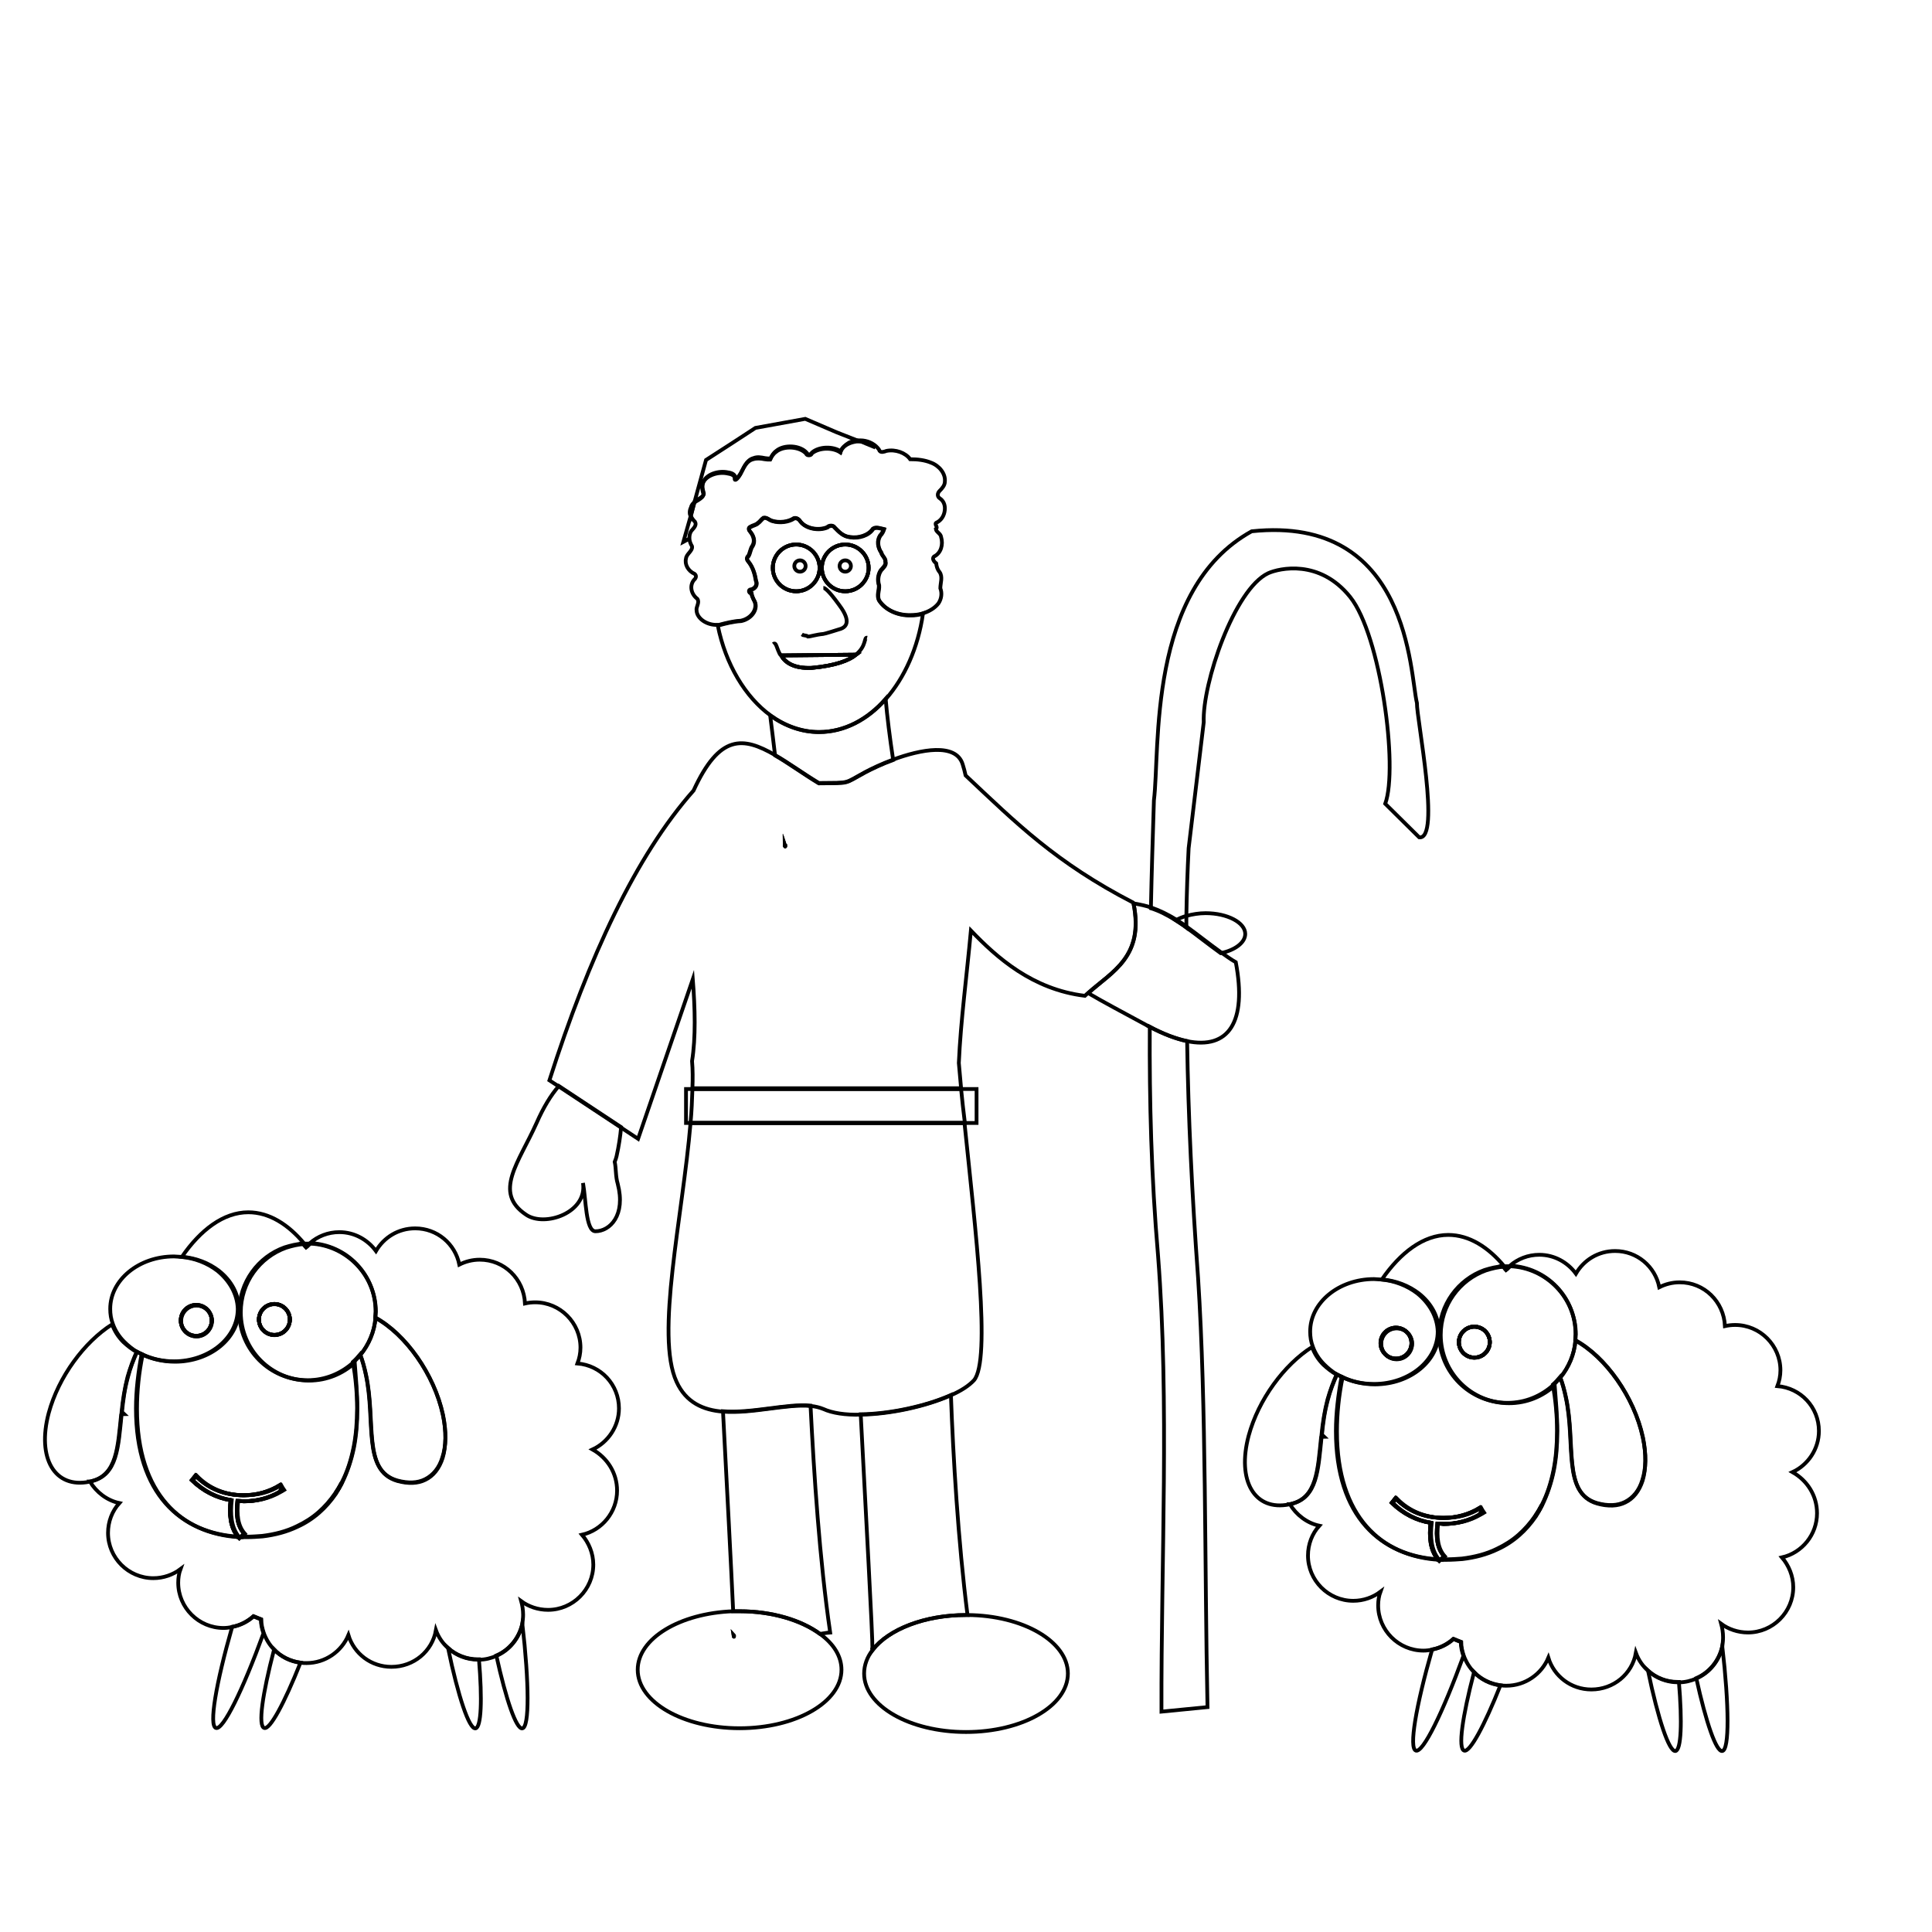 <?xml version="1.0" encoding="utf-8"?>
<!-- Generator: Adobe Illustrator 22.1.0, SVG Export Plug-In . SVG Version: 6.00 Build 0)  -->
<svg version="1.1" id="Layer_1" xmlns="http://www.w3.org/2000/svg" xmlns:xlink="http://www.w3.org/1999/xlink" x="0px" y="0px"
	 viewBox="0 0 512 512" style="enable-background:new 0 0 512 512;" xml:space="preserve">
<g>
	<path style="fill:none;stroke:#000000;stroke-miterlimit:10;" d="M314.5,275.9c-2.9-0.6-6.2-1.9-9.9-3.8c-0.3-0.1-0.6-0.3-0.9-0.5
		c-6.1-3.3-11.2-6-15.3-8.4c6.4-5.8,14.9-9.7,12-23.8c1.1,0.2,2.2,0.4,3.3,0.7c0.5,0.1,0.9,0.3,1.4,0.4c2.3,0.8,4.5,1.9,6.6,3.2
		c0.9,0.6,1.9,1.2,2.8,1.9c2.9,2.1,5.9,4.5,9.1,6.8c1.3,0.9,2.5,1.8,3.9,2.6C330.5,270.9,325.6,278.2,314.5,275.9z"/>
	<path style="fill:none;stroke:#000000;stroke-miterlimit:10;" d="M330,247.5c0,2.3-2.7,4.3-6.5,5.1c-3.2-2.3-6.2-4.7-9.1-6.8
		c-0.9-0.7-1.9-1.3-2.8-1.9c0.8-0.5,1.8-0.9,2.9-1.2c1.5-0.4,3.2-0.7,5-0.7C325.3,242,330,244.5,330,247.5z"/>
	<g>
		<g>
			<path style="fill:none;stroke:#000000;stroke-miterlimit:10;" d="M194.5,433.5c0,0.4,0,0.3-0.1-0.3
				C194.5,433.3,194.5,433.4,194.5,433.5z"/>
			<path style="fill:none;stroke:#000000;stroke-miterlimit:10;" d="M220,432.6c-0.3,0-1.3,0.2-2.7,0.4c-4.9-3.6-12.6-6-21.3-6
				c-0.6,0-1.1,0-1.7,0c-0.5-11.1-1.7-34-2.7-53c7.7,0.6,17-2.1,23.2-1.5C215.7,390.5,217.2,413.5,220,432.6z"/>
			<path style="fill:none;stroke:#000000;stroke-miterlimit:10;" d="M231.1,436.7c0,0.1,0.1,0.2,0.1,0.3
				C231.2,437.3,231.2,437.3,231.1,436.7z"/>
			<path style="fill:none;stroke:#000000;stroke-miterlimit:10;" d="M256.4,428c-0.1,0-0.3,0-0.4,0c-11,0-20.5,3.8-24.7,9.2
				c0-0.1-0.1-0.1-0.1-0.2c0.1-3-1.8-36.9-3.1-62.2c7.8-0.1,17.4-2.2,23.9-5.1C252.6,386,253.9,408.3,256.4,428z"/>
			<path style="fill:none;stroke:#000000;stroke-miterlimit:10;" d="M208.1,224.2c0,0.2,0,0.1-0.1-0.2
				C208,224.1,208,224.2,208.1,224.2z"/>
			<path style="fill:none;stroke:#000000;stroke-miterlimit:10;" d="M207,173.7l19.9-0.2c-1.9,1.5-5.3,2.9-11.8,3.5
				C210.2,177.2,208,175.5,207,173.7z"/>
			<path style="fill:none;stroke:#000000;stroke-miterlimit:10;" d="M236.7,201.4c-3,1.1-5.7,2.4-7.4,3.3c-5.9,3.2-3.7,2.8-12.3,2.9
				c-4.3-2.6-8.1-5.4-11.6-7.4l0,0c-0.4-3.6-0.9-7.3-1.3-10.6c3.9,2.8,8.3,4.4,12.9,4.4c6.7,0,12.9-3.3,17.7-8.8
				C235.1,189.8,235.8,195.5,236.7,201.4z"/>
			<path style="fill:none;stroke:#000000;stroke-miterlimit:10;" d="M163.7,313.7c2.2,8.4-2.1,12.6-5.9,12.6
				c-2.6,0-2.5-8.5-3.3-12.8c1.2,7.9-10.2,11.8-15.1,8.4c-8.8-5.9-1.9-13.8,2.8-24.3c1.8-4.1,3.8-7.4,5.9-9.8l16.5,10.9
				c-0.2,2.4-0.6,5-1.2,7.7c-0.1,0.5-0.3,1-0.5,1.5C163.3,309.7,163.1,311.7,163.7,313.7z"/>
		</g>
	</g>
</g>
<path style="fill:none;stroke:#000000;stroke-miterlimit:10;" d="M317.5,338.6c2.2,34,1.7,75.7,2.5,113.8l-12.2,1.2
	c-0.1-40.4,2.1-81.8-0.9-120.8c-1.8-20.9-2.3-41-2.2-60.7c3.7,2,7,3.2,9.9,3.8C314.9,295.8,315.9,316.7,317.5,338.6z"/>
<path style="fill:none;stroke:#000000;stroke-miterlimit:10;" d="M376.1,221.9l-9-8.9c3.5-9.6-1.2-44.7-9.3-54.8
	c-8.1-10.1-18.8-7.6-21.7-6.3c-9,4.2-17.5,29.3-17.1,39.5l-4,33.4c-0.3,5.9-0.5,11.8-0.6,17.9c0,1,0,2.1,0,3.1
	c-0.9-0.7-1.9-1.3-2.8-1.9c-2.1-1.3-4.3-2.5-6.6-3.2c0.2-9.6,0.5-19.1,0.8-28.6c1.7-13.6-1.9-55.9,25.9-71.3
	c42-4.4,41.9,37.8,43.8,45.5C375.4,190.3,381.9,222.7,376.1,221.9z"/>
<g>
	<g>
		<g>
			<path style="fill:none;stroke:#000000;stroke-miterlimit:10;" d="M300.4,239.5c0-0.1,0-0.2-0.1-0.3c-20.5-10.6-30.9-21-44.4-33.7
				c-0.2-1-0.5-2-0.8-3c-1.8-5.7-11.1-3.9-18.4-1.2c-3,1.1-5.7,2.4-7.4,3.3c-5.9,3.2-3.7,2.8-12.3,2.9c-4.3-2.6-8.1-5.4-11.6-7.4
				l0,0c-8.5-4.9-14.7-5.6-21.6,9.4c-15.3,17.3-27.7,44-38.2,76.8l2.3,1.5l16.5,10.9l4.7,3.1l14.5-42.3c0.6,7.8,0.8,15.4-0.2,21.7
				c0.2,2.3,0.2,4.7,0.1,7.2h71.2c-0.2-2.3-0.4-4.5-0.6-6.7c0.5-11.2,2.1-23.1,3.2-35.1c6.9,7.2,16.3,15.6,30.2,17.3
				c0.3-0.3,0.6-0.5,0.9-0.8l0,0C294.7,257.5,303.2,253.6,300.4,239.5z M207.9,224c0,0.1,0.1,0.1,0.1,0.2
				C208.1,224.4,208,224.3,207.9,224z"/>
			<path style="fill:none;stroke:#000000;stroke-miterlimit:10;" d="M208.1,224.2c0,0.2,0,0.1-0.1-0.2
				C208,224.1,208,224.2,208.1,224.2z"/>
			<path style="fill:none;stroke:#000000;stroke-miterlimit:10;" d="M258.1,365.8c-1.3,1.4-3.4,2.8-6.2,4c-6.5,2.9-16,5-23.9,5.1
				c-3.9,0.1-7.4-0.4-9.8-1.5c-1-0.4-2.1-0.7-3.4-0.8c-6.3-0.6-15.5,2.1-23.2,1.5c-5.2-0.4-9.8-2.4-12.3-7.9
				c-5.7-12.3,1.6-43.7,3.7-68.6h72.6C258.5,325.8,262.7,360.5,258.1,365.8z"/>
			<path style="fill:none;stroke:#000000;stroke-miterlimit:10;" d="M255.7,297.6H183c0.3-3.1,0.4-6.1,0.5-9h71.2
				C255,291.5,255.3,294.5,255.7,297.6z"/>
		</g>
		<rect x="181.8" y="288.6" style="fill:none;stroke:#000000;stroke-miterlimit:10;" width="77" height="9"/>
		<g>
			<path style="fill:none;stroke:#000000;stroke-miterlimit:10;" d="M217.3,433c-4.9-3.6-12.6-6-21.3-6c-0.6,0-1.1,0-1.7,0
				c-14.1,0.5-25.3,7.2-25.3,15.5c0,8.6,12.1,15.5,27,15.5s27-6.9,27-15.5C223,438.9,220.9,435.6,217.3,433z M194.4,433.2
				c0,0.1,0,0.2,0.1,0.3C194.5,433.8,194.5,433.8,194.4,433.2z"/>
			<path style="fill:none;stroke:#000000;stroke-miterlimit:10;" d="M194.5,433.5c0,0.4,0,0.3-0.1-0.3
				C194.5,433.3,194.5,433.4,194.5,433.5z"/>
			<path style="fill:none;stroke:#000000;stroke-miterlimit:10;" d="M283,443.5c0,8.6-12.1,15.5-27,15.5s-27-6.9-27-15.5
				c0-2.2,0.8-4.4,2.3-6.3c4.2-5.4,13.7-9.2,24.7-9.2c0.1,0,0.3,0,0.4,0C271.1,428.1,283,435,283,443.5z"/>
		</g>
		<path style="fill:none;stroke:#000000;stroke-miterlimit:10;" d="M241.4,163.1c-3.3,0.1-6.6-1.3-8.3-3.8c-0.8-1.3,0-2.8-0.1-4.1
			c-0.4-1.3-0.3-2.8,0.5-4c0.5-0.6,1.5-1.4,1.2-2.3c0.1-0.9-0.9-1.5-1.1-2.4c-0.9-1.3-1.2-3.1-0.3-4.5c0.5-0.5,0.8-1.1,1-1.7
			c-0.9-0.2-2.1-0.7-2.9-0.1c-1.1,1.7-3.7,2.6-6.1,2.2c-1.9-0.2-3-1.5-4.1-2.6c-0.3-0.6-1.5-0.5-1.9,0c-2.4,1-5.7,0.3-7.1-1.5
			c-0.3-0.5-0.9-1.1-1.7-0.9c-1.5,1-3.9,1.3-5.8,0.7c-0.8-0.2-1.4-1-2.3-0.8c-0.6,0.4-0.9,1-1.5,1.4c-0.5,0.5-1.4,0.6-2,1
			c-0.6,0.3-0.4,0.9,0,1.3c0.9,1.1,1.3,2.5,0.6,3.7c-0.6,0.8-0.6,1.8-1.1,2.7c-0.5,0.4-0.5,1,0,1.5c1.2,1.5,1.7,3.3,2,5.1
			c0.4,0.8,0,2-1.3,2.3c-0.8,0-0.6,1,0.1,1c0.1,0.6,0.3,1.1,0.6,1.7c1.4,2.1-0.4,5-3.4,5.6c-2,0.1-3.9,0.6-5.8,1.1
			c-0.1,0-0.3,0-0.4,0c2.1,10.4,7.3,19,14,23.9c3.9,2.8,8.3,4.4,12.9,4.4c6.7,0,12.9-3.3,17.7-8.8c4.9-5.6,8.5-13.5,9.8-22.6
			C243.5,163,242.4,163.1,241.4,163.1z M224,144.3c3.4,0,6.2,2.8,6.2,6.2s-2.8,6.2-6.2,6.2s-6.2-2.8-6.2-6.2S220.6,144.3,224,144.3z
			 M211,144.3c3.4,0,6.2,2.8,6.2,6.2s-2.8,6.2-6.2,6.2s-6.2-2.8-6.2-6.2S207.6,144.3,211,144.3z M215.1,177c-4.9,0.2-7-1.6-8.1-3.3
			l19.9-0.2C225,175,221.5,176.4,215.1,177z"/>
		<circle style="fill:none;stroke:#000000;stroke-miterlimit:10;" cx="211" cy="150.5" r="6.2"/>
		<path style="fill:none;stroke:#000000;stroke-miterlimit:10;" d="M207,173.7l19.9-0.2c-1.9,1.5-5.3,2.9-11.8,3.5
			C210.2,177.2,208,175.5,207,173.7z"/>
		<circle style="fill:none;stroke:#000000;stroke-miterlimit:10;" cx="224" cy="150.5" r="6.2"/>
	</g>
	<g>
		<circle style="fill:none;stroke:#000000;stroke-miterlimit:10;" cx="211" cy="150.5" r="6.2"/>
		<circle style="fill:none;stroke:#000000;stroke-miterlimit:10;" cx="224" cy="150.5" r="6.2"/>
	</g>
	<path style="fill:none;stroke:#000000;stroke-miterlimit:10;" d="M218.2,155.8c0.3,0,1.2,0.4,4.1,4.4c2.2,2.9,3.3,5.8,0,6.6
		c-0.3,0.1-3.8,1.2-4.1,1.2c-2.1,0.2-3.4,0.7-4.1,0.7l-0.3-0.2l-1-0.2l-0.3-0.2"/>
	<circle style="fill:none;stroke:#000000;stroke-miterlimit:10;" cx="212" cy="150" r="1.5"/>
	<circle style="fill:none;stroke:#000000;stroke-miterlimit:10;" cx="224" cy="150" r="1.5"/>
</g>
<path style="fill:none;stroke:#000000;stroke-miterlimit:10;" d="M226.8,173.5c2.9-2.3,2.1-4.7,3-4.5"/>
<path style="fill:none;stroke:#000000;stroke-miterlimit:10;" d="M204.9,170.7c0.9-0.7,0.8,1.1,2,3"/>
<g>
	<g>
		<path style="fill:none;stroke:#000000;stroke-miterlimit:10;" d="M166,53"/>
		<path style="fill:none;stroke:#000000;stroke-miterlimit:10;" d="M184,133.1l-1,3.8c-0.3-0.8-0.3-1.6,0.1-2.4
			C183.2,134,183.5,133.5,184,133.1z"/>
		<path style="fill:none;stroke:#000000;stroke-miterlimit:10;" d="M247.5,147.5c-0.6,0.6,0.1,1.4,0.6,1.8c0.1,0.8,0.3,1.6,0.9,2.3
			c0.9,1.3,0.2,2.9,0.2,4.3c0.5,1.3,0.3,2.8-0.5,4c-1,1.3-2.6,2.2-4.3,2.7c-1,0.3-2.1,0.4-3.1,0.4c-3.3,0.1-6.6-1.3-8.3-3.8
			c-0.8-1.3,0-2.8-0.1-4.1c-0.4-1.3-0.3-2.8,0.5-4c0.5-0.6,1.5-1.4,1.2-2.3c0.1-0.9-0.9-1.5-1.1-2.4c-0.9-1.3-1.2-3.1-0.3-4.5
			c0.5-0.5,0.8-1.1,1-1.7c-0.9-0.2-2.1-0.7-2.9-0.1c-1.1,1.7-3.7,2.6-6.1,2.2c-1.9-0.2-3-1.5-4.1-2.6c-0.3-0.6-1.5-0.5-1.9,0
			c-2.4,1-5.7,0.3-7.1-1.5c-0.3-0.5-0.9-1.1-1.7-0.9c-1.5,1-3.9,1.3-5.8,0.7c-0.8-0.2-1.4-1-2.3-0.8c-0.6,0.4-0.9,1-1.5,1.4
			c-0.5,0.5-1.4,0.6-2,1c-0.6,0.3-0.4,0.9,0,1.3c0.9,1.1,1.3,2.5,0.6,3.7c-0.6,0.8-0.6,1.8-1.1,2.7c-0.5,0.4-0.5,1,0,1.5
			c1.2,1.5,1.7,3.3,2,5.1c0.4,0.8,0,2-1.3,2.3c-0.8,0-0.6,1,0.1,1c0.1,0.6,0.3,1.1,0.6,1.7c1.4,2.1-0.4,5-3.4,5.6
			c-2,0.1-3.9,0.6-5.8,1.1c-0.1,0-0.3,0-0.4,0c-2.8,0.1-5.4-1.7-5.5-3.8c-0.2-1,0.9-2.1,0.2-3.1c-1.7-1.3-2.1-3.5-0.9-5
			c0.5-0.4,0.8-1.1,0.2-1.6c-1.8-0.8-2.7-2.6-2.3-4.1c0.1-1.2,1.8-2,1.6-3.2c-0.4-0.7-0.7-1.4-0.7-2.2c0-0.7,0.1-1.3,0.5-1.9
			c0.6-0.7,1.5-1.5,1-2.4c-0.5-0.5-0.9-1-1.1-1.6l1-3.8c0.3-0.3,0.7-0.5,1.1-0.7c0.6-0.4,1.5-0.9,1.3-1.6c-0.3-0.9-0.5-1.9-0.1-2.9
			c0.8-2,4-3.1,6.6-2.5c0.9,0.1,1.9,0.6,1.8,1.3c-0.1,0.8,0.7,0.2,1.5-1.1c0.8-1.4,1.5-3.5,3.4-4c1-0.4,2-0.2,3,0
			c0.5,0.1,1,0.1,1.5,0.1c0.3-0.7,0.8-1.5,1.5-2c2.1-1.8,6.4-1.5,8.1,0.5c0.1,0.6,1.4,0.5,1.4-0.1c1.9-1.6,5.5-1.7,7.6-0.3
			c0.3-0.9,1.2-1.7,2.2-2.3c0.6-0.3,1.3-0.5,2.1-0.6c0.3,0,0.6,0,0.9,0c1.8,0,3.5,0.8,4.5,1.9c0.3,0.3,0.5,0.6,0.6,0.9
			c0.4,0.5,1.3,0.2,1.8,0c2.4-0.5,5.1,0.5,6.3,2.2c1.9,0,3.8,0.2,5.5,0.9c2.2,0.8,3.9,2.9,3.7,5c0,1-0.7,1.8-1.4,2.5
			c-0.6,0.6-0.7,1.5,0.1,2c0.9,0.6,1.3,1.6,1.3,2.6c0,1.4-0.6,2.9-2,3.7c-1.2,0.4,0.4,1.2-0.4,1.8c0.1,0.8,1.3,1.2,1.4,2.1
			C250,144.3,249.4,146.6,247.5,147.5z"/>
	</g>
	<polyline style="fill:none;stroke:#000000;stroke-miterlimit:10;" points="182.6,142.8 181.1,143.6 183,136.9 	"/>
	<path style="fill:none;stroke:#000000;stroke-miterlimit:10;" d="M227.9,117c-0.3,0-0.6,0-0.9,0c-0.7,0.1-1.5,0.3-2.1,0.6
		c-1.1,0.5-1.9,1.3-2.2,2.3c-2.1-1.4-5.7-1.3-7.6,0.3c0,0.6-1.4,0.6-1.4,0.1c-1.7-2-6-2.3-8.1-0.5c-0.7,0.5-1.2,1.3-1.5,2
		c-0.5,0-1,0-1.5-0.1c-1-0.2-2-0.3-3,0c-2,0.5-2.6,2.6-3.4,4c-0.8,1.4-1.6,1.9-1.5,1.1s-1-1.2-1.8-1.3c-2.6-0.6-5.8,0.5-6.6,2.5
		c-0.4,0.9-0.2,1.9,0.1,2.9c0.1,0.7-0.7,1.2-1.3,1.6c-0.4,0.2-0.8,0.5-1.1,0.7l3.1-11.3c4.4-2.8,8.8-5.7,13.1-8.5l13.2-2.4l8.4,3.6
		L227.9,117z"/>
	<line style="fill:none;stroke:#000000;stroke-miterlimit:10;" x1="232" y1="118.6" x2="227.9" y2="116.9"/>
	<line style="fill:none;stroke:#000000;stroke-miterlimit:10;" x1="232.4" y1="118.8" x2="232.4" y2="118.8"/>
</g>
<g transform="translate(-210.37 -192.27)">
	<path style="fill:none;stroke:#000000;stroke-miterlimit:10;" d="M597.5,627.4c0,1.3,0.3,2.6,0.7,3.7
		c-5.5,15.1-10.7,25.7-12.6,25.1c-1.9-0.6,0-11.8,4.3-26.8c2.1-0.4,4-1.4,5.6-2.8C596.2,626.9,596.9,627.2,597.5,627.4z"/>
	<path style="fill:none;stroke:#000000;stroke-miterlimit:10;" d="M603.4,593.1c-0.3,0.2-0.6,0.4-0.9,0.5c0.2-0.4,0.3-0.8,0.5-1.1
		L603.4,593.1z"/>
	<path style="fill:none;stroke:#000000;stroke-miterlimit:10;" d="M601,635.4c1.8,1.9,4.3,3.1,7,3.5c-4.3,10.8-8.1,17.8-9.6,17.3
		C596.7,655.7,597.9,647.3,601,635.4z"/>
	<path style="fill:none;stroke:#000000;stroke-miterlimit:10;" d="M619,591.1c-0.5,1.1-1.1,2.1-1.8,3l0,0l0,0
		C617.9,593.2,618.4,592.2,619,591.1z"/>
	<path style="fill:none;stroke:#000000;stroke-miterlimit:10;" d="M654.4,656.3c-1.7,0.3-4.6-8.4-7.3-21.3c2.1,1.9,4.9,3,7.9,3
		c0.1,0,0.2,0,0.3,0C656.2,648.8,655.9,656,654.4,656.3z"/>
	<path style="fill:none;stroke:#000000;stroke-miterlimit:10;" d="M666.8,656.3c-1.6,0.3-4.3-7.5-6.9-19.3c3.5-1.5,6.1-4.7,6.9-8.5
		C668.6,644.3,668.7,656,666.8,656.3z"/>
	<path style="fill:none;stroke:#000000;stroke-miterlimit:10;" d="M691.9,593.3c0,5.7-4,10.5-9.3,11.7c1.8,2.1,3,4.9,3,7.9
		c0,6.6-5.4,12-12,12c-2.7,0-5.2-0.9-7.1-2.3c0.3,1.1,0.5,2.3,0.5,3.6c0,0.8-0.1,1.6-0.2,2.4c-0.8,3.8-3.4,7-6.9,8.5
		c-1.4,0.6-2.9,1-4.5,1c-0.1,0-0.2,0-0.3,0c-3,0-5.8-1.1-7.9-3c-1.5-1.3-2.6-2.9-3.3-4.8c-1,5.6-5.9,9.7-11.8,9.7
		c-5.4,0-9.9-3.5-11.4-8.4c-1.8,4.3-6.1,7.4-11.1,7.4c-0.5,0-1,0-1.6-0.1c-2.7-0.3-5.2-1.6-7-3.5c-1.2-1.2-2.1-2.7-2.7-4.3
		c-0.4-1.2-0.7-2.4-0.7-3.7c-0.7-0.3-1.3-0.5-2-0.8c-1.5,1.4-3.5,2.4-5.6,2.8c-0.8,0.2-1.6,0.3-2.4,0.3c-6.6,0-12-5.4-12-12
		c0-1.3,0.2-2.5,0.6-3.6c-2,1.5-4.5,2.4-7.2,2.4c-6.6,0-12-5.4-12-12c0-3,1.1-5.8,3-7.9c-3.3-0.7-6.1-2.9-7.8-5.7
		c0.1,0,0.3-0.1,0.4-0.1c6.9-1.6,7.1-9,8-17.7c0.2,0,0.4-0.1,0.7-0.1c-0.2-0.2-0.4-0.3-0.6-0.5c0.3-3.1,0.7-6.2,1.6-9.4
		c0.6-2.4,1.5-4.6,2.4-6.6c0.4,0.2,0.8,0.4,1.2,0.6c-0.9,4.8-1.5,9.7-1.5,14.4c0,22.7,11.9,33.1,27.1,34c0.1,0.1,0.2,0.2,0.3,0.3
		l0.3-0.3c0.5,0,1.1,0,1.6,0c1.4,0,2.7-0.1,4.1-0.2c3.3-0.4,6.5-1.2,9.3-2.6c2.1-1,4-2.2,5.7-3.7c1.6-1.4,3.1-3.1,4.4-5l0,0
		c0.6-0.9,1.2-1.9,1.8-3c1.4-2.7,2.4-5.8,3.1-9.3c0.6-3.1,0.9-6.5,0.9-10.3c0-4-0.4-8.1-1.1-12.2c0.7-0.6,1.3-1.3,1.9-2
		c0.6,1.6,1.1,3.4,1.5,5.3c2.7,12.4-1,25.4,8.3,28.1c2.9,0.8,5.4,0.7,7.4-0.3c2.2-1.1,3.8-3.1,4.6-5.8c1-3,1.1-6.9,0.1-11.4
		c-2.3-10.7-9.8-21.3-17.9-25.7c0-0.5,0.1-1.1,0.1-1.6c0-9.8-7.7-17.7-17.4-18.1c2.1-1.8,4.8-2.9,7.8-2.9c4,0,7.5,2,9.7,5
		c2.1-3.6,5.9-6,10.4-6c5.8,0,10.6,4.1,11.7,9.6c1.6-0.8,3.4-1.3,5.4-1.3c6.5,0,11.7,5.1,12,11.6c0.9-0.2,1.8-0.3,2.7-0.3
		c6.6,0,12,5.4,12,12c0,1.5-0.3,2.9-0.8,4.2c6.2,0.5,11,5.6,11,11.9c0,4.8-2.9,9-7,10.9C689.3,584.6,691.9,588.6,691.9,593.3z"/>
	<ellipse style="fill:none;stroke:#000000;stroke-miterlimit:10;" cx="580.5" cy="548.4" rx="4.1" ry="4.1"/>
	<path style="fill:none;stroke:#000000;stroke-miterlimit:10;" d="M591.3,596c-0.4,3.6-0.1,6.6,1.8,8.7l-1,0.9l-0.3,0.3
		c-0.1-0.1-0.2-0.2-0.3-0.3c-2.2-2.6-2.4-6.2-2-9.8c-3.8-0.6-7.3-2.4-10.3-5.3c0.3-0.4,0.7-0.8,1-1.2c3.5,3.6,7.9,5.2,12.7,5.2
		c3.5,0,6.8-0.9,9.7-2.7l0.4,0.7l0.4,0.6c-0.3,0.2-0.6,0.4-0.9,0.5c-2.9,1.7-6.2,2.5-9.6,2.5C592.4,596.1,591.8,596,591.3,596z"/>
	<path style="fill:none;stroke:#000000;stroke-miterlimit:10;" d="M619,591.1c-0.5,1.1-1.1,2.1-1.8,3l0,0l0,0
		C617.9,593.2,618.4,592.2,619,591.1z"/>
	<circle style="fill:none;stroke:#000000;stroke-miterlimit:10;" cx="601.1" cy="548" r="4.1"/>
	<g transform="translate(100.78 -96.462)">
		<path style="fill:none;stroke:#000000;stroke-miterlimit:10;" d="M544.9,681.1c-0.9,2.8-2.5,4.8-4.6,5.8c-2,1-4.5,1.1-7.4,0.3
			c-9.3-2.7-5.6-15.7-8.3-28.1c-0.4-1.9-0.9-3.7-1.5-5.3c2.2-2.7,3.7-6.1,4-9.8c8,4.4,15.6,15,17.9,25.7
			C545.9,674.2,545.8,678.1,544.9,681.1z"/>
		<path style="fill:none;stroke:#000000;stroke-miterlimit:10;" d="M463.8,653c-0.9,2-1.7,4.2-2.4,6.6c-0.8,3.1-1.3,6.3-1.6,9.4
			c0,0.2,0,0.4-0.1,0.6c-0.9,8.6-1.1,16.1-8,17.7c-0.1,0-0.3,0.1-0.4,0.1c-9.2,1.9-14-6.2-10.8-18.2c2.6-9.6,9.4-18.8,16.8-23.5
			c0.6,1.7,1.6,3.3,3,4.7C461.4,651.4,462.5,652.3,463.8,653z"/>
		<path style="fill:none;stroke:#000000;stroke-miterlimit:10;" d="M522.3,668c0,3.8-0.3,7.2-0.9,10.3c-0.7,3.5-1.8,6.6-3.1,9.3
			c-0.5,1-1.1,2-1.7,3l0,0c-1.3,1.9-2.8,3.6-4.4,5c-1.7,1.5-3.7,2.8-5.7,3.7c-2.9,1.4-6,2.2-9.3,2.6c-1.3,0.1-2.7,0.2-4.1,0.2
			c-0.6,0-1.1,0-1.6,0l1-0.9c-1.9-2.1-2.2-5.1-1.8-8.7c0.5,0,1.1,0.1,1.7,0.1c3.4,0,6.7-0.8,9.6-2.5c0.3-0.2,0.6-0.3,0.9-0.5
			l-0.4-0.6l-0.4-0.7c-2.9,1.9-6.2,2.7-9.7,2.7c-4.8,0-9.2-1.6-12.7-5.2c-0.3,0.4-0.7,0.8-1,1.2c2.9,2.9,6.5,4.7,10.3,5.3
			c-0.4,3.6-0.2,7.2,2,9.8c-15.2-0.9-27.1-11.3-27.1-34c0-4.7,0.5-9.6,1.5-14.4c2.5,1.2,5.4,1.9,8.6,1.9c9.3,0,16.9-6.2,16.9-13.9
			c0-4-2-7.6-5.3-10.2c-2.6-2-6-3.4-9.8-3.7c4.9-7.1,11-11.8,17.6-11.8c5.5,0,10.6,3.2,14.9,8.4c-1.7,0.1-3.3,0.5-4.9,1
			c-7,2.5-12,9.2-12,17.1c0,10,8.1,18.1,18.1,18.1c4.7,0,8.9-1.8,12.1-4.7C521.9,659.9,522.3,664.1,522.3,668z"/>
		
			<ellipse transform="matrix(0.16 -0.987 0.987 0.16 -233.631 1014.971)" style="fill:none;stroke:#000000;stroke-miterlimit:10;" cx="479.7" cy="644.8" rx="4.1" ry="4.1"/>
		<path style="fill:none;stroke:#000000;stroke-miterlimit:10;" d="M490.5,692.5c-0.4,3.6-0.1,6.6,1.8,8.7l-1,0.9
			c-0.2,0-0.4,0-0.6,0c-2.2-2.6-2.4-6.2-2-9.8c-3.8-0.6-7.3-2.4-10.3-5.3c0.3-0.4,0.7-0.8,1-1.2c3.5,3.6,7.9,5.2,12.7,5.2
			c3.5,0,6.8-0.9,9.7-2.7l0.4,0.7l0.4,0.6c-0.3,0.2-0.6,0.4-0.9,0.5c-2.9,1.7-6.2,2.5-9.6,2.5C491.6,692.5,491,692.5,490.5,692.5z"
			/>
		<circle style="fill:none;stroke:#000000;stroke-miterlimit:10;" cx="500.3" cy="644.4" r="4.1"/>
		<path style="fill:none;stroke:#000000;stroke-miterlimit:10;" d="M485.2,631.5c-2.6-2-6-3.4-9.8-3.7c-0.6,0-1.2-0.1-1.7-0.1
			c-9.3,0-16.9,6.2-16.9,13.9c0,1.4,0.2,2.7,0.7,4c0.6,1.7,1.6,3.3,3,4.7c1,1,2.1,1.9,3.4,2.7c0.4,0.2,0.8,0.4,1.2,0.6
			c2.5,1.2,5.4,1.9,8.6,1.9c9.3,0,16.9-6.2,16.9-13.9C490.5,637.7,488.4,634.1,485.2,631.5z M479.7,648.9c-2.2,0-4.1-1.8-4.1-4.1
			c0-2.2,1.8-4.1,4.1-4.1c2.2,0,4.1,1.8,4.1,4.1C483.7,647.1,481.9,648.9,479.7,648.9z"/>
		
			<ellipse transform="matrix(0.16 -0.987 0.987 0.16 -233.631 1014.971)" style="fill:none;stroke:#000000;stroke-miterlimit:10;" cx="479.7" cy="644.8" rx="4.1" ry="4.1"/>
		<path style="fill:none;stroke:#000000;stroke-miterlimit:10;" d="M509.8,624.3c-0.4,0.3-0.7,0.7-1.1,1c-0.3-0.3-0.5-0.7-0.8-1
			c-1.7,0.1-3.3,0.5-4.9,1c-7,2.5-12,9.2-12,17.1c0,10,8.1,18.1,18.1,18.1c4.7,0,8.9-1.8,12.1-4.7c0.7-0.6,1.3-1.3,1.9-2
			c2.2-2.7,3.7-6.1,4-9.8c0-0.5,0.1-1.1,0.1-1.6C527.2,632.7,519.4,624.7,509.8,624.3z M500.3,648.5c-2.2,0-4.1-1.8-4.1-4.1
			c0-2.2,1.8-4.1,4.1-4.1c2.2,0,4.1,1.8,4.1,4.1S502.6,648.5,500.3,648.5z"/>
		<circle style="fill:none;stroke:#000000;stroke-miterlimit:10;" cx="500.3" cy="644.4" r="4.1"/>
		<path style="fill:none;stroke:#000000;stroke-miterlimit:10;" d="M509.8,624.3c-0.4,0.3-0.7,0.7-1.1,1c-0.3-0.3-0.5-0.7-0.8-1
			c0.4,0,0.8,0,1.2,0C509.3,624.3,509.5,624.3,509.8,624.3z"/>
		<path style="fill:none;stroke:#000000;stroke-miterlimit:10;" d="M490.5,692.5c-0.4,3.6-0.1,6.6,1.8,8.7l-1,0.9l-0.3,0.3
			c-0.1-0.1-0.2-0.2-0.3-0.3c-2.2-2.6-2.4-6.2-2-9.8c-3.8-0.6-7.3-2.4-10.3-5.3c0.3-0.4,0.7-0.8,1-1.2c3.5,3.6,7.9,5.2,12.7,5.2
			c3.5,0,6.8-0.9,9.7-2.7l0.4,0.7l0.4,0.6c-0.3,0.2-0.6,0.4-0.9,0.5c-2.9,1.7-6.2,2.5-9.6,2.5C491.6,692.5,491,692.5,490.5,692.5z"
			/>
		
			<ellipse transform="matrix(0.16 -0.987 0.987 0.16 -233.631 1014.971)" style="fill:none;stroke:#000000;stroke-miterlimit:10;" cx="479.7" cy="644.8" rx="4.1" ry="4.1"/>
		<circle style="fill:none;stroke:#000000;stroke-miterlimit:10;" cx="500.3" cy="644.4" r="4.1"/>
	</g>
	<path style="fill:none;stroke:#000000;stroke-miterlimit:10;" d="M619,591.1c-0.5,1.1-1.1,2.1-1.8,3l0,0l0,0
		C617.9,593.2,618.4,592.2,619,591.1z"/>
</g>
<g transform="translate(-210.37 -192.27)">
	<path style="fill:none;stroke:#000000;stroke-miterlimit:10;" d="M279.5,621.4c0,1.3,0.3,2.6,0.7,3.7
		c-5.5,15.1-10.7,25.7-12.6,25.1c-1.9-0.6,0-11.8,4.3-26.8c2.1-0.4,4-1.4,5.6-2.8C278.2,620.9,278.9,621.2,279.5,621.4z"/>
	<path style="fill:none;stroke:#000000;stroke-miterlimit:10;" d="M285.4,587.1c-0.3,0.2-0.6,0.4-0.9,0.5c0.2-0.4,0.3-0.8,0.5-1.1
		L285.4,587.1z"/>
	<path style="fill:none;stroke:#000000;stroke-miterlimit:10;" d="M283,629.4c1.8,1.9,4.3,3.1,7,3.5c-4.3,10.8-8.1,17.8-9.6,17.3
		C278.7,649.7,279.9,641.3,283,629.4z"/>
	<path style="fill:none;stroke:#000000;stroke-miterlimit:10;" d="M301,585.1c-0.5,1.1-1.1,2.1-1.8,3l0,0l0,0
		C299.9,587.2,300.4,586.2,301,585.1z"/>
	<path style="fill:none;stroke:#000000;stroke-miterlimit:10;" d="M336.4,650.3c-1.7,0.3-4.6-8.4-7.3-21.3c2.1,1.9,4.9,3,7.9,3
		c0.1,0,0.2,0,0.3,0C338.2,642.8,337.9,650,336.4,650.3z"/>
	<path style="fill:none;stroke:#000000;stroke-miterlimit:10;" d="M348.8,650.3c-1.6,0.3-4.3-7.5-6.9-19.3c3.5-1.5,6.1-4.7,6.9-8.5
		C350.6,638.3,350.7,650,348.8,650.3z"/>
	<path style="fill:none;stroke:#000000;stroke-miterlimit:10;" d="M373.9,587.3c0,5.7-4,10.5-9.3,11.7c1.8,2.1,3,4.9,3,7.9
		c0,6.6-5.4,12-12,12c-2.7,0-5.2-0.9-7.1-2.3c0.3,1.1,0.5,2.3,0.5,3.6c0,0.8-0.1,1.6-0.2,2.4c-0.8,3.8-3.4,7-6.9,8.5
		c-1.4,0.6-2.9,1-4.5,1c-0.1,0-0.2,0-0.3,0c-3,0-5.8-1.1-7.9-3c-1.5-1.3-2.6-2.9-3.3-4.8c-1,5.6-5.9,9.7-11.8,9.7
		c-5.4,0-9.9-3.5-11.4-8.4c-1.8,4.3-6.1,7.4-11.1,7.4c-0.5,0-1,0-1.6-0.1c-2.7-0.3-5.2-1.6-7-3.5c-1.2-1.2-2.1-2.7-2.7-4.3
		c-0.4-1.2-0.7-2.4-0.7-3.7c-0.7-0.3-1.3-0.5-2-0.8c-1.5,1.4-3.5,2.4-5.6,2.8c-0.8,0.2-1.6,0.3-2.4,0.3c-6.6,0-12-5.4-12-12
		c0-1.3,0.2-2.5,0.6-3.6c-2,1.5-4.5,2.4-7.2,2.4c-6.6,0-12-5.4-12-12c0-3,1.1-5.8,3-7.9c-3.3-0.7-6.1-2.9-7.8-5.7
		c0.1,0,0.3-0.1,0.4-0.1c6.9-1.6,7.1-9,8-17.7c0.2,0,0.4-0.1,0.7-0.1c-0.2-0.2-0.4-0.3-0.6-0.5c0.3-3.1,0.7-6.2,1.6-9.4
		c0.6-2.4,1.5-4.6,2.4-6.6c0.4,0.2,0.8,0.4,1.2,0.6c-0.9,4.8-1.5,9.7-1.5,14.4c0,22.7,11.9,33.1,27.1,34c0.1,0.1,0.2,0.2,0.3,0.3
		l0.3-0.3c0.5,0,1.1,0,1.6,0c1.4,0,2.7-0.1,4.1-0.2c3.3-0.4,6.5-1.2,9.3-2.6c2.1-1,4-2.2,5.7-3.7c1.6-1.4,3.1-3.1,4.4-5l0,0
		c0.6-0.9,1.2-1.9,1.8-3c1.4-2.7,2.4-5.8,3.1-9.3c0.6-3.1,0.9-6.5,0.9-10.3c0-4-0.4-8.1-1.1-12.2c0.7-0.6,1.3-1.3,1.9-2
		c0.6,1.6,1.1,3.4,1.5,5.3c2.7,12.4-1,25.4,8.3,28.1c2.9,0.8,5.4,0.7,7.4-0.3c2.2-1.1,3.8-3.1,4.6-5.8c1-3,1.1-6.9,0.1-11.4
		c-2.3-10.7-9.8-21.3-17.9-25.7c0-0.5,0.1-1.1,0.1-1.6c0-9.8-7.7-17.7-17.4-18.1c2.1-1.8,4.8-2.9,7.8-2.9c4,0,7.5,2,9.7,5
		c2.1-3.6,5.9-6,10.4-6c5.8,0,10.6,4.1,11.7,9.6c1.6-0.8,3.4-1.3,5.4-1.3c6.5,0,11.7,5.1,12,11.6c0.9-0.2,1.8-0.3,2.7-0.3
		c6.6,0,12,5.4,12,12c0,1.5-0.3,2.9-0.8,4.2c6.2,0.5,11,5.6,11,11.9c0,4.8-2.9,9-7,10.9C371.3,578.6,373.9,582.6,373.9,587.3z"/>
	
		<ellipse transform="matrix(0.16 -0.987 0.987 0.16 -314.966 714.626)" style="fill:none;stroke:#000000;stroke-miterlimit:10;" cx="262.5" cy="542.4" rx="4.1" ry="4.1"/>
	<path style="fill:none;stroke:#000000;stroke-miterlimit:10;" d="M273.3,590c-0.4,3.6-0.1,6.6,1.8,8.7l-1,0.9l-0.3,0.3
		c-0.1-0.1-0.2-0.2-0.3-0.3c-2.2-2.6-2.4-6.2-2-9.8c-3.8-0.6-7.3-2.4-10.3-5.3c0.3-0.4,0.7-0.8,1-1.2c3.5,3.6,7.9,5.2,12.7,5.2
		c3.5,0,6.8-0.9,9.7-2.7l0.4,0.7l0.4,0.6c-0.3,0.2-0.6,0.4-0.9,0.5c-2.9,1.7-6.2,2.5-9.6,2.5C274.4,590.1,273.8,590,273.3,590z"/>
	<path style="fill:none;stroke:#000000;stroke-miterlimit:10;" d="M301,585.1c-0.5,1.1-1.1,2.1-1.8,3l0,0l0,0
		C299.9,587.2,300.4,586.2,301,585.1z"/>
	<circle style="fill:none;stroke:#000000;stroke-miterlimit:10;" cx="283.1" cy="542" r="4.1"/>
	<g transform="translate(100.78 -96.462)">
		<path style="fill:none;stroke:#000000;stroke-miterlimit:10;" d="M226.9,675.1c-0.9,2.8-2.5,4.8-4.6,5.8c-2,1-4.5,1.1-7.4,0.3
			c-9.3-2.7-5.6-15.7-8.3-28.1c-0.4-1.9-0.9-3.7-1.5-5.3c2.2-2.7,3.7-6.1,4-9.8c8,4.4,15.6,15,17.9,25.7
			C227.9,668.2,227.8,672.1,226.9,675.1z"/>
		<path style="fill:none;stroke:#000000;stroke-miterlimit:10;" d="M145.8,647c-0.9,2-1.7,4.2-2.4,6.6c-0.8,3.1-1.3,6.3-1.6,9.4
			c0,0.2,0,0.4-0.1,0.6c-0.9,8.6-1.1,16.1-8,17.7c-0.1,0-0.3,0.1-0.4,0.1c-9.2,1.9-14-6.2-10.8-18.2c2.6-9.6,9.4-18.8,16.8-23.5
			c0.6,1.7,1.6,3.3,3,4.7C143.4,645.4,144.5,646.3,145.8,647z"/>
		<path style="fill:none;stroke:#000000;stroke-miterlimit:10;" d="M204.3,662c0,3.8-0.3,7.2-0.9,10.3c-0.7,3.5-1.8,6.6-3.1,9.3
			c-0.5,1-1.1,2-1.7,3l0,0c-1.3,1.9-2.8,3.6-4.4,5c-1.7,1.5-3.7,2.8-5.7,3.7c-2.9,1.4-6,2.2-9.3,2.6c-1.3,0.1-2.7,0.2-4.1,0.2
			c-0.6,0-1.1,0-1.6,0l1-0.9c-1.9-2.1-2.2-5.1-1.8-8.7c0.5,0,1.1,0.1,1.7,0.1c3.4,0,6.7-0.8,9.6-2.5c0.3-0.2,0.6-0.3,0.9-0.5
			l-0.4-0.6l-0.4-0.7c-2.9,1.9-6.2,2.7-9.7,2.7c-4.8,0-9.2-1.6-12.7-5.2c-0.3,0.4-0.7,0.8-1,1.2c2.9,2.9,6.5,4.7,10.3,5.3
			c-0.4,3.6-0.2,7.2,2,9.8c-15.2-0.9-27.1-11.3-27.1-34c0-4.7,0.5-9.6,1.5-14.4c2.5,1.2,5.4,1.9,8.6,1.9c9.3,0,16.9-6.2,16.9-13.9
			c0-4-2-7.6-5.3-10.2c-2.6-2-6-3.4-9.8-3.7c4.9-7.1,11-11.8,17.6-11.8c5.5,0,10.6,3.2,14.9,8.4c-1.7,0.1-3.3,0.5-4.9,1
			c-7,2.5-12,9.2-12,17.1c0,10,8.1,18.1,18.1,18.1c4.7,0,8.9-1.8,12.1-4.7C203.9,653.9,204.3,658.1,204.3,662z"/>
		
			<ellipse transform="matrix(0.16 -0.987 0.987 0.16 -494.774 696.036)" style="fill:none;stroke:#000000;stroke-miterlimit:10;" cx="161.7" cy="638.8" rx="4.1" ry="4.1"/>
		<path style="fill:none;stroke:#000000;stroke-miterlimit:10;" d="M172.5,686.5c-0.4,3.6-0.1,6.6,1.8,8.7l-1,0.9
			c-0.2,0-0.4,0-0.6,0c-2.2-2.6-2.4-6.2-2-9.8c-3.8-0.6-7.3-2.4-10.3-5.3c0.3-0.4,0.7-0.8,1-1.2c3.5,3.6,7.9,5.2,12.7,5.2
			c3.5,0,6.8-0.9,9.7-2.7l0.4,0.7l0.4,0.6c-0.3,0.2-0.6,0.4-0.9,0.5c-2.9,1.7-6.2,2.5-9.6,2.5C173.6,686.5,173,686.5,172.5,686.5z"
			/>
		<circle style="fill:none;stroke:#000000;stroke-miterlimit:10;" cx="182.3" cy="638.4" r="4.1"/>
		<path style="fill:none;stroke:#000000;stroke-miterlimit:10;" d="M167.2,625.5c-2.6-2-6-3.4-9.8-3.7c-0.6,0-1.2-0.1-1.7-0.1
			c-9.3,0-16.9,6.2-16.9,13.9c0,1.4,0.2,2.7,0.7,4c0.6,1.7,1.6,3.3,3,4.7c1,1,2.1,1.9,3.4,2.7c0.4,0.2,0.8,0.4,1.2,0.6
			c2.5,1.2,5.4,1.9,8.6,1.9c9.3,0,16.9-6.2,16.9-13.9C172.5,631.7,170.4,628.1,167.2,625.5z M161.7,642.9c-2.2,0-4.1-1.8-4.1-4.1
			c0-2.2,1.8-4.1,4.1-4.1c2.2,0,4.1,1.8,4.1,4.1C165.7,641.1,163.9,642.9,161.7,642.9z"/>
		
			<ellipse transform="matrix(0.16 -0.987 0.987 0.16 -494.774 696.036)" style="fill:none;stroke:#000000;stroke-miterlimit:10;" cx="161.7" cy="638.8" rx="4.1" ry="4.1"/>
		<path style="fill:none;stroke:#000000;stroke-miterlimit:10;" d="M191.8,618.3c-0.4,0.3-0.7,0.7-1.1,1c-0.3-0.3-0.5-0.7-0.8-1
			c-1.7,0.1-3.3,0.5-4.9,1c-7,2.5-12,9.2-12,17.1c0,10,8.1,18.1,18.1,18.1c4.7,0,8.9-1.8,12.1-4.7c0.7-0.6,1.3-1.3,1.9-2
			c2.2-2.7,3.7-6.1,4-9.8c0-0.5,0.1-1.1,0.1-1.6C209.2,626.7,201.4,618.7,191.8,618.3z M182.3,642.5c-2.2,0-4.1-1.8-4.1-4.1
			c0-2.2,1.8-4.1,4.1-4.1c2.2,0,4.1,1.8,4.1,4.1C186.4,640.7,184.6,642.5,182.3,642.5z"/>
		<circle style="fill:none;stroke:#000000;stroke-miterlimit:10;" cx="182.3" cy="638.4" r="4.1"/>
		<path style="fill:none;stroke:#000000;stroke-miterlimit:10;" d="M191.8,618.3c-0.4,0.3-0.7,0.7-1.1,1c-0.3-0.3-0.5-0.7-0.8-1
			c0.4,0,0.8,0,1.2,0C191.3,618.3,191.5,618.3,191.8,618.3z"/>
		<path style="fill:none;stroke:#000000;stroke-miterlimit:10;" d="M172.5,686.5c-0.4,3.6-0.1,6.6,1.8,8.7l-1,0.9l-0.3,0.3
			c-0.1-0.1-0.2-0.2-0.3-0.3c-2.2-2.6-2.4-6.2-2-9.8c-3.8-0.6-7.3-2.4-10.3-5.3c0.3-0.4,0.7-0.8,1-1.2c3.5,3.6,7.9,5.2,12.7,5.2
			c3.5,0,6.8-0.9,9.7-2.7l0.4,0.7l0.4,0.6c-0.3,0.2-0.6,0.4-0.9,0.5c-2.9,1.7-6.2,2.5-9.6,2.5C173.6,686.5,173,686.5,172.5,686.5z"
			/>
		
			<ellipse transform="matrix(0.16 -0.987 0.987 0.16 -494.774 696.036)" style="fill:none;stroke:#000000;stroke-miterlimit:10;" cx="161.7" cy="638.8" rx="4.1" ry="4.1"/>
		<circle style="fill:none;stroke:#000000;stroke-miterlimit:10;" cx="182.3" cy="638.4" r="4.1"/>
	</g>
	<path style="fill:none;stroke:#000000;stroke-miterlimit:10;" d="M301,585.1c-0.5,1.1-1.1,2.1-1.8,3l0,0l0,0
		C299.9,587.2,300.4,586.2,301,585.1z"/>
</g>
</svg>
